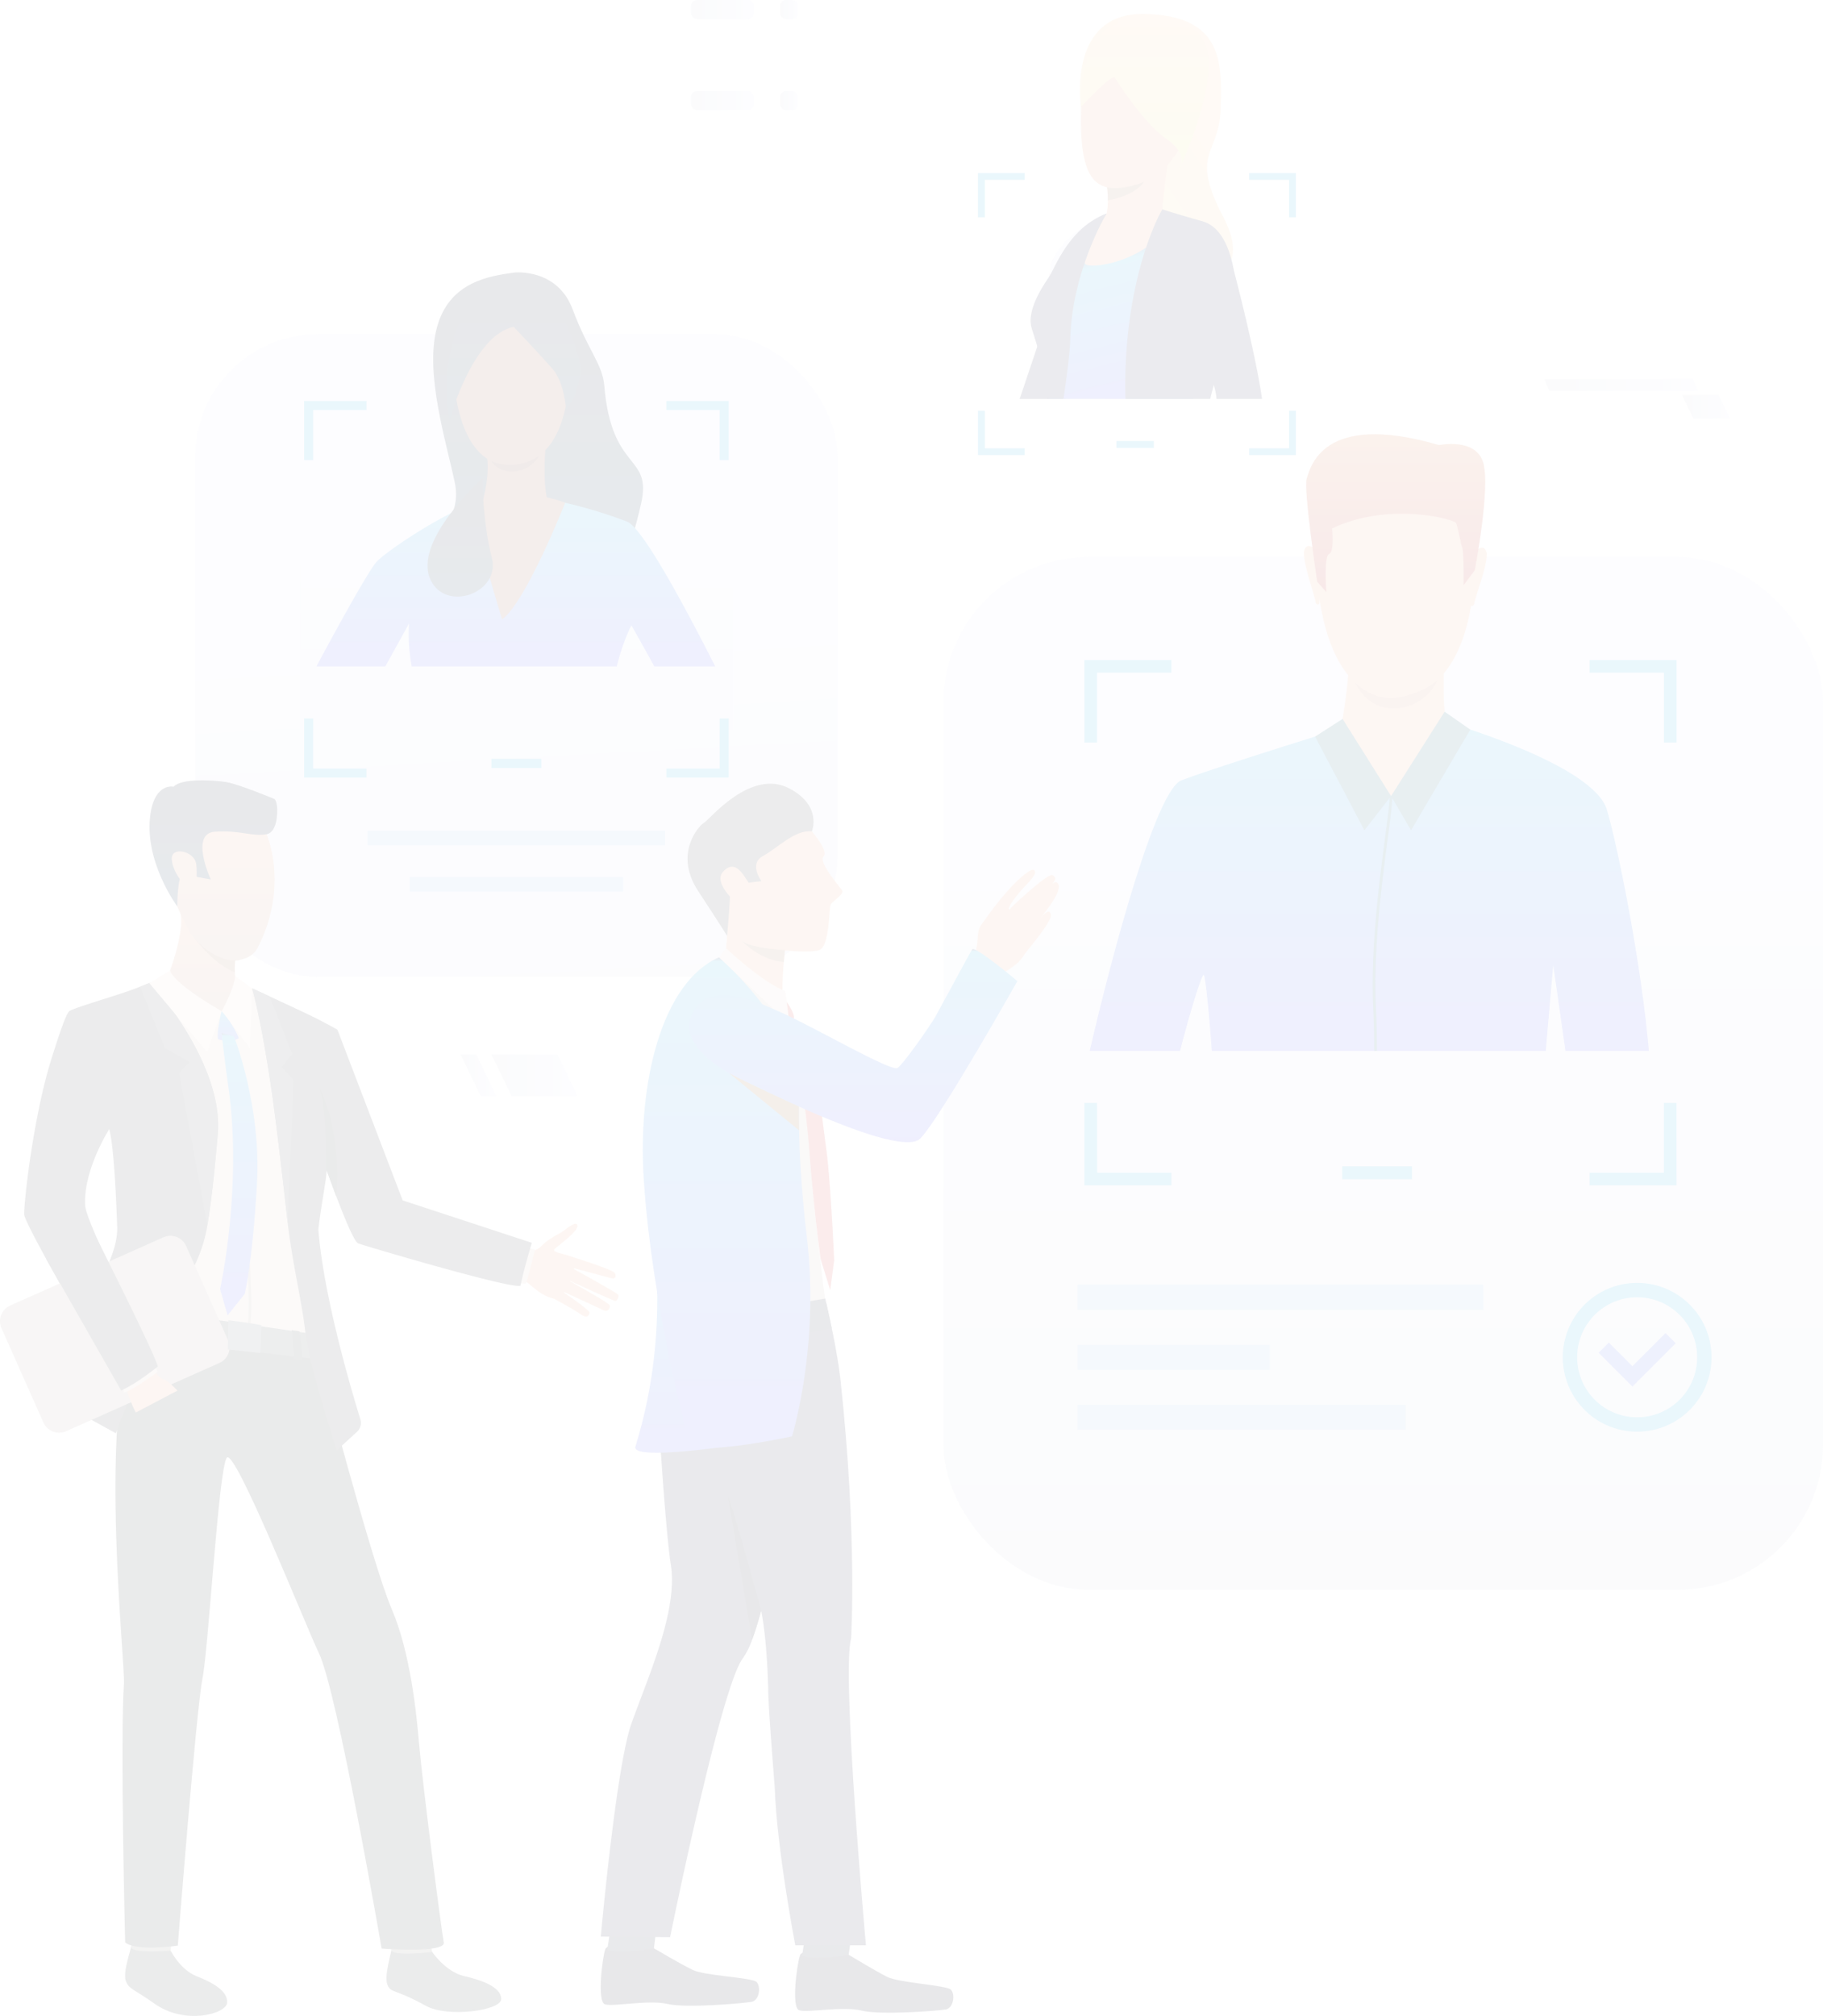 <svg xmlns="http://www.w3.org/2000/svg" xmlns:xlink="http://www.w3.org/1999/xlink" width="870.278" height="962.148" viewBox="0 0 870.278 962.148"><defs><style>.a{opacity:0.1;mix-blend-mode:luminosity;isolation:isolate;}.at,.b,.d,.g{opacity:0.95;}.b{fill:url(#a);}.c{fill:#96bfe6;}.d{fill:url(#b);}.e{fill:#2cabe0;}.f{fill:#5270ee;}.g{fill:url(#c);}.h{fill:url(#e);}.i{fill:#eea987;}.j{fill:url(#f);}.k{fill:#105774;}.l{fill:#c78d71;}.m{fill:#eea886;}.n{fill:url(#g);}.o{fill:#8e4f3a;}.p{fill:#633029;}.q{fill:#323657;}.r{fill:url(#k);}.s{fill:url(#l);}.t{fill:#e55353;}.u{fill:url(#m);}.v{fill:#a77860;}.w{fill:#ebeeff;}.x{fill:#353a3d;}.y{fill:#81807e;}.z{fill:#2d3133;}.aa{fill:#decbc4;}.ab{fill:#495055;}.ac{fill:url(#n);}.ad{fill:#d7a085;}.ae{fill:#3c4145;}.af{fill:#b3a5a0;}.ag{fill:#51565c;}.ah{fill:#f5e2d9;}.ai{fill:#ad9f99;}.aj{fill:#69737a;}.ak{fill:#181929;}.al{fill:#22243b;}.am{fill:#292c47;}.an{fill:#cfbeb6;}.ao{fill:#3a3f47;}.ap{fill:#23263d;}.aq{fill:#d44040;}.ar{fill:#eddad3;}.as{fill:#8f5c28;}.au{fill:url(#v);}.av{fill:url(#x);}.aw{fill:url(#y);}.ax{fill:url(#aa);}.ay{fill:url(#ab);}.az{fill:url(#ad);}.ba{fill:url(#ae);}.bb{fill:url(#af);}</style><linearGradient id="a" x1="0.571" y1="1.795" x2="0.493" y2="0.379" gradientUnits="objectBoundingBox"><stop offset="0" stop-color="#d1d7e0"/><stop offset="1" stop-color="#ebebff"/></linearGradient><linearGradient id="b" x1="0.5" y1="1.147" x2="0.5" y2="0.24" xlink:href="#a"/><linearGradient id="c" x1="0.5" y1="2.165" x2="0.5" y2="0.322" xlink:href="#a"/><linearGradient id="e" x1="0.5" x2="0.5" y2="1" gradientUnits="objectBoundingBox"><stop offset="0" stop-color="#1a2257"/><stop offset="0.01" stop-color="#2cabe0"/><stop offset="1" stop-color="#5e60f2"/></linearGradient><linearGradient id="f" x1="0.5" x2="0.5" y2="1" gradientUnits="objectBoundingBox"><stop offset="0" stop-color="#d98b52"/><stop offset="1" stop-color="#b71f1f"/></linearGradient><linearGradient id="g" x1="0.5" x2="0.5" y2="1" gradientUnits="objectBoundingBox"><stop offset="0" stop-color="#16202e"/><stop offset="1" stop-color="#0b274b"/></linearGradient><linearGradient id="k" x1="0.84" y1="0.328" x2="-0.035" y2="1.349" gradientUnits="objectBoundingBox"><stop offset="0" stop-color="#fccca2"/><stop offset="1" stop-color="#e8e077"/></linearGradient><linearGradient id="l" x1="0.304" y1="0.236" x2="0.5" y2="1" gradientUnits="objectBoundingBox"><stop offset="0" stop-color="#1a2257"/><stop offset="0.099" stop-color="#2cabe0"/><stop offset="1" stop-color="#5e60f2"/></linearGradient><linearGradient id="m" x1="0.5" y1="0" x2="0.5" y2="1" xlink:href="#k"/><linearGradient id="n" x1="0.5" x2="0.5" y2="1" gradientUnits="objectBoundingBox"><stop offset="0" stop-color="#eea886"/><stop offset="1" stop-color="#be9785"/></linearGradient><linearGradient id="v" x1="0" y1="0.5" x2="1" y2="0.5" xlink:href="#a"/><linearGradient id="x" x1="0" y1="0.501" x2="1" y2="0.501" xlink:href="#a"/><linearGradient id="y" x1="0" y1="0.5" x2="1" y2="0.5" xlink:href="#a"/><linearGradient id="aa" x1="0" y1="0.5" x2="1" y2="0.5" xlink:href="#a"/><linearGradient id="ab" x1="0" y1="0.5" x2="0.999" y2="0.5" xlink:href="#a"/><linearGradient id="ad" x1="0" y1="0.5" x2="0.999" y2="0.5" xlink:href="#a"/><linearGradient id="ae" x1="0" y1="0.5" x2="1" y2="0.5" xlink:href="#a"/><linearGradient id="af" x1="0" y1="0.5" x2="1" y2="0.5" xlink:href="#a"/></defs><g class="a" transform="translate(-280.633)"><g transform="translate(0)"><rect class="b" width="306.791" height="306.791" rx="58.67" transform="translate(373.767 159.491)"/><rect class="c" width="142.042" height="7.015" transform="translate(456.144 396.439)"/><rect class="c" width="101.804" height="7.015" transform="translate(476.263 418.547)"/><rect class="d" width="419.879" height="492.845" rx="69.12" transform="translate(731.032 265.896)"/><rect class="e" width="33.299" height="6.165" transform="translate(921.408 556.645)"/><rect class="c" width="193.779" height="11.941" transform="translate(794.977 613.163)"/><rect class="c" width="156.699" height="11.941" transform="translate(794.977 670.489)"/><rect class="c" width="91.864" height="11.941" transform="translate(794.977 641.826)"/><path class="e" d="M1732.174,541.65v6.02h35.515V581h6.026V541.65Zm-241.135,39.359h6.032V547.67h35.48v-6.02H1491.01Zm276.65,171.979v33.339h-35.515v6.032h41.541V752.988Zm-270.619,0h-6.031v39.371h41.541V786.31H1497.1Z" transform="translate(-692.723 -226.606)"/><path class="e" d="M1919.195,1123.71a35.515,35.515,0,1,1,35.515-35.515A35.515,35.515,0,0,1,1919.195,1123.71Zm0-64.155a28.64,28.64,0,1,0,28.64,28.64A28.64,28.64,0,0,0,1919.195,1059.555Z" transform="translate(-857.001 -440.401)"/><path class="f" d="M1929.245,1119.418l-16.135-16.135,4.857-4.862,11.279,11.272,15.8-15.8,4.862,4.863Z" transform="translate(-869.313 -457.642)"/><rect class="g" width="206.79" height="177.423" transform="translate(423.77 170.961)"/><rect class="d" width="225.402" height="203.003" rx="48.23" transform="translate(710.698 45.88)"/><rect class="e" width="17.874" height="3.31" transform="translate(813.601 210.489)"/><path class="e" d="M1533.179,142v3.24h19.066v17.891h3.234V142ZM1403.73,163.131h3.24V145.263h19.06V142h-22.3Zm148.515,92.318v17.9h-19.066v3.234h22.3V255.472Zm-145.276,0h-3.24v21.131h22.3v-3.234h-19.06Z" transform="translate(-656.209 -59.407)"/><rect class="e" width="23.876" height="4.42" transform="translate(515.227 362.157)"/><path class="e" d="M1023.539,329v4.327H1049v23.894h4.327V329ZM850.63,357.221h4.327V333.327h25.458V329H850.63ZM1049,480.528v23.905h-25.458v4.322h29.786V480.528Zm-194.04,0H850.63v28.227h29.786v-4.322H854.957Z" transform="translate(-424.813 -137.641)"/><path class="h" d="M1762.323,749.343h-39.83c-2.623-19.072-5.817-40.843-5.817-40.843s-1.611,17.967-3.565,40.843H1553.683c-1.454-20.573-3.205-35.963-3.833-36.283-.919-.454-6.6,17.792-11.324,36.283H1495.38c11.1-47.8,31.8-124.505,43.762-129.124,17.036-6.549,86.5-27.959,86.5-27.959h39.644s70.448,20.1,77,41.948C1747.5,651.645,1758.99,709.07,1762.323,749.343Z" transform="translate(-694.551 -247.779)"/><path class="i" d="M1724.714,370.939s37.015,5.817,31.408,63.748-38.307,53.168-40.494,53.109-32.8,1.059-35.183-69.657C1680.417,418.139,1679.375,365.85,1724.714,370.939Z" transform="translate(-771.973 -155.041)"/><path class="i" d="M1750.791,538.261s-1.012,23.847,1.292,28.977-30.548,21.718-50.6,3.263c0,0,4.839-25.889,3.49-35.067S1750.791,538.261,1750.791,538.261Z" transform="translate(-780.776 -222.559)"/><path class="i" d="M1809.941,451.289s4.071-4.327,5.543.058-6.287,23.964-5.781,24.848c0,0-.739,1.7-1.716.762S1809.941,451.289,1809.941,451.289Z" transform="translate(-825.251 -188.005)"/><path class="i" d="M1676.975,449.981s-3.972-4.4-5.543-.052,5.817,24.086,5.3,24.958c0,0,.709,1.71,1.7.8S1676.975,449.981,1676.975,449.981Z" transform="translate(-768.113 -187.43)"/><path class="j" d="M1753.554,421.234l-5.3,7.084s.152-15.536-.7-17.967-2.152-9.888-2.861-11.633-31.793-10.469-59.24,2.542c0,0,1.2,11.168-1.425,12.162s-1.344,18.194-1.344,18.194l-4.356-4.915s-6.666-44.559-5.019-49.207,6.892-32.572,63.212-15.989c0,0,17.554-3.717,21.079,8.4S1753.554,421.234,1753.554,421.234Z" transform="translate(-768.882 -149.062)"/><path class="i" d="M1752.081,592.481s8.352,1.78-26.6,35.276c0,0-24.79-27.424-23.987-31.99S1752.081,592.481,1752.081,592.481Z" transform="translate(-780.775 -247.802)"/><path class="k" d="M1742.75,624.278l9.539,16.309,28.291-48.038L1768.33,584Z" transform="translate(-798.041 -244.323)"/><path class="k" d="M1716.665,626.759l-23.143-36.829-13.122,8.428,23.528,44.711Z" transform="translate(-771.957 -246.804)"/><path class="k" d="M1729.255,755.185c.285,5.433.407,12.092.425,19.578h-1.309c0-7.451-.146-14.1-.43-19.514-2.146-40.86,7.753-90.579,7.817-102.229l1.28.256C1736.974,664.926,1727.109,714.5,1729.255,755.185Z" transform="translate(-791.719 -273.198)"/><path class="l" d="M1713.45,559.43s8.789,9.306,21.212,6.823,17.944-8.143,17.944-8.143a23.1,23.1,0,0,1-19.27,13.418C1718.975,572.651,1713.45,559.43,1713.45,559.43Z" transform="translate(-785.783 -233.492)"/><path class="m" d="M971.961,316.461h-.087c-.838-.2-2.158-4.211-2.414-5.008-.064-.221-.192-.622-.373-1.163-1.035-3.2-3.49-10.714-2.518-13.587.3-.907.768-1.437,1.384-1.565,1.332-.273,2.85,1.413,2.908,1.489l.029.035v.047c.343,3.158,2.03,18.944,1.3,19.671A.343.343,0,0,1,971.961,316.461Zm-3.7-21.067a1.09,1.09,0,0,0-.244,0c-.506.1-.9.582-1.163,1.355-.913,2.78,1.582,10.47,2.519,13.378.18.582.314.966.372,1.163.617,1.914,1.7,4.653,2.2,4.8h.041c.465-.628-.582-12.214-1.384-19.374-.181-.163-1.314-1.32-2.321-1.32Z" transform="translate(-473.224 -123.462)"/><path class="n" d="M992.482,223.561s20.357-2.14,27.715,17.542,14.256,26.116,15.123,36.457c3.49,41.808,23.027,32.351,17.537,56.454s-9.307,27.75-9.307,27.75l-46.682-9.155-47.287.151s18.5-9.237,14.378-28.913-14.378-51.934-8.585-73.868S980.3,225.236,992.482,223.561Z" transform="translate(-466.21 -93.501)"/><path class="m" d="M1065.815,316.447a.344.344,0,0,1-.245-.1c-.727-.727.96-16.513,1.3-19.671v-.082c.064-.076,1.582-1.745,2.908-1.489.622.128,1.082.657,1.384,1.565.948,2.873-1.483,10.382-2.519,13.587-.18.582-.308.96-.372,1.163-.256.8-1.582,4.81-2.413,5.014Zm1.355-19.694c-.785,7.183-1.85,18.746-1.384,19.374h.041c.494-.122,1.582-2.908,2.2-4.8.058-.215.192-.622.372-1.163.936-2.908,3.432-10.621,2.519-13.378-.262-.8-.651-1.25-1.163-1.355-1.053-.244-2.361,1.094-2.582,1.349Z" transform="translate(-514.66 -123.448)"/><path class="h" d="M1051.122,487.493H1022.04c-6.031-10.993-10.935-19.589-10.935-19.589s-3.92,7.154-6.98,19.589H906.218a84.553,84.553,0,0,1-1.274-20.485s-5.235,9.452-11.307,20.485h-32.9c8.725-16.344,25.086-46.112,28.809-50.021,4.653-4.886,31.723-23.591,51.039-29.693s30.315-.209,30.315-.209a228.685,228.685,0,0,1,38.19,10.848C1016.3,421.291,1036.226,458.1,1051.122,487.493Z" transform="translate(-429.042 -169.442)"/><path class="o" d="M1004.859,243.231s26.988,3.9,23.033,43.733-27.767,36.678-29.355,36.643-23.922.826-25.848-47.782C972.688,275.826,971.787,239.875,1004.859,243.231Z" transform="translate(-475.876 -101.666)"/><path class="o" d="M1026.473,368.133s-1.669,20.724,2.327,26.93-3.414,14.634-18.671,11.755-14.367-11.534-14.367-11.534,4.269-12.8,3.025-23.021S1026.473,368.133,1026.473,368.133Z" transform="translate(-485.526 -153.258)"/><path class="n" d="M999.816,253.143s12.61,13.256,18.467,19.968,6.532,19.677,6.532,19.677,9.888-12.052,5.741-26.086-13.89-41.337-38.6-32.95-25.627,45.31-22.73,63.614C969.222,297.365,980.319,256.953,999.816,253.143Z" transform="translate(-473.945 -97.136)"/><path class="o" d="M1033.186,409.878s-18.712,47.4-30.089,55.64c0,0-14.942-48.346-13.9-55.424C989.2,410.116,1011.747,401.258,1033.186,409.878Z" transform="translate(-482.764 -169.899)"/><path class="n" d="M978.067,392.88s-33.363,29.664-24.708,48.2c7.393,15.809,33.6,6.113,29.268-10.47S978.067,392.88,978.067,392.88Z" transform="translate(-467.191 -164.366)"/><path class="p" d="M1004.37,376.614a23.567,23.567,0,0,0,22.684-2.594,14.611,14.611,0,0,1-11.348,7.329C1007.476,382.262,1004.37,376.614,1004.37,376.614Z" transform="translate(-489.132 -156.476)"/><path class="q" d="M1481.863,190s-11.051,41.645-13.378,51.027c-.686,2.827-2.908,7.713-5.723,13.285a.563.563,0,0,1-.07.128,10.69,10.69,0,0,0-1.035,3.385c-.448,3.49.889,6.206-1.42,10.324l-.419,1.745h-21.9c2.553-7.59,5.817-17.251,8.4-25.01,2.176-6.567,3.9-11.79,4.356-13.3,1.35-4.519,6.317-19.148,10.533-28.855,1.478-3.385,7.149-6.73,12.174-9.149A85.356,85.356,0,0,1,1481.863,190Z" transform="translate(-670.512 -79.489)"/><path class="r" d="M1487.909,55.794s-6.979-45.164,30.426-44.332,36.9,23.167,36.236,45.333-14.995,20.5,1.163,51.33-14,30.827-14,30.827l-23.406-32.165Z" transform="translate(-691.21 -4.79)"/><path class="m" d="M1514.55,18.541s-25.33,4-26.331,40,6.834,43.664,29,36.166,29.163-45.164,29.663-51S1548.716,14.208,1514.55,18.541Z" transform="translate(-691.52 -7.537)"/><path class="s" d="M1542.159,207.038c.093,12.389-14.145,42.023-16.344,51.184-.262,1.064-.541,2.047-.82,2.972h-69.11c-.355-4.269-.7-7.922-.867-9.981-.546-6.765-7.4-21.34-7.171-28.128.239-6.916,3.63-12.883,8.376-20.27,1.477-2.286,3.024-4.612,4.572-6.881,5.031-7.387,10.057-14.093,12.523-16.4a40.3,40.3,0,0,1,5.049-4.019h0a23.5,23.5,0,0,1,5.194-2.734l21.771-3.49s13.575,4.915,21.387,6.735C1526.722,176.014,1541.955,178.247,1542.159,207.038Z" transform="translate(-674.663 -70.824)"/><path class="t" d="M1482.894,180l-12.621,19.892-11.633,18.357c0-.1.8-2.879,2.117-10.929.25-1.53.518-3.245.809-5.171a12.974,12.974,0,0,1,.366-1.693h0c4.984-11.493,20.4-20.16,20.938-20.445Z" transform="translate(-679.181 -75.305)"/><path class="m" d="M1539.224,121.617c-2.2,4.147-4.513,29.885-4.513,29.885s-30.984,11.708-27.814,5.089c1.437-3.007,1.861-6.91,1.89-10.272a49.962,49.962,0,0,0-.343-6.253c-.081-.681-.145-1.07-.145-1.07S1541.417,117.465,1539.224,121.617Z" transform="translate(-699.274 -50.658)"/><path class="u" d="M1504.268,43.934s13,21.166,24.83,29.5,5.817,15,5.817,15,30.873-65,1.518-69.5S1489.082,14.1,1488.25,58.1C1488.267,58.1,1501.6,43.6,1504.268,43.934Z" transform="translate(-691.568 -7.099)"/><path class="v" d="M1527.384,149.15c-4.752,7.015-17.321,8.9-17.321,8.9h0a50.058,50.058,0,0,0-.343-6.253C1517.793,153.355,1527.384,149.15,1527.384,149.15Z" transform="translate(-700.551 -62.399)"/><path class="w" d="M1463.487,200.278h0s-.675,1.39-1.227,6.98l4.566-6.887s8.143-11.685,10.941-14.721a46,46,0,0,1,6.631-5.7S1468.361,187.668,1463.487,200.278Z" transform="translate(-680.695 -75.284)"/><path class="t" d="M1565.287,218.205s19.886-7.8,25.767-8.253c0,0-4-31.938-23.533-28.553S1565.287,218.205,1565.287,218.205Z" transform="translate(-720.841 -75.785)"/><path class="m" d="M1501.58,172.707s-14.6,22.445-9.655,24.429,31.694-2.612,43.041-23.934C1534.989,173.178,1517.982,164.454,1501.58,172.707Z" transform="translate(-692.678 -70.769)"/><path class="q" d="M1577,206.041c-1.018,17.6-6.009,34.317-10.132,49.62-.582,2.222-1.163,4.42-1.71,6.578h-40.488c-.1-6.066-.081-11.423.111-15.89,2.042-48.84,17.507-74.549,17.507-74.549s4.944,1.663,19.194,5.694c9.754,2.757,13.436,15.163,14.774,22.684,0,.031,0,.062,0,.093A53.206,53.206,0,0,1,1577,206.041Z" transform="translate(-706.779 -71.875)"/><path class="q" d="M1483.175,175.28a115.389,115.389,0,0,0-6.02,12.052c-4.8,11-10.789,28.413-11.3,47.6-.157,6.16-1.385,16.14-3.245,28.745h-8.085a128.573,128.573,0,0,0-4.444-25.01c-1.1-3.932-2.123-6.863-2.67-8.725-2.576-8.765,5.66-20.439,8.416-24.621S1465.214,181.963,1483.175,175.28Z" transform="translate(-674.278 -73.33)"/><path class="q" d="M1603.246,265.889H1581.5a28.816,28.816,0,0,0-1.285-6.578c-3.949-14.035-15.64-41.372-15.64-41.372s-17.49-28.587-.913-35.87,23.708,13.075,25.935,21.759c0,.031,0,.062,0,.093C1590.171,206,1600.042,243.618,1603.246,265.889Z" transform="translate(-720.133 -75.525)"/><path class="m" d="M1025.774,1018.067s7.6-.1,10.3-3.03,7.485-5.555,9.015-6.3c2.048-.995,7.719-6.509,8.428-3.816s-9.027,9.516-10.877,11.359,8.091,2.646,9.545,4.432-3.612,20.608-10.237,19.148-12.052-8.143-13.308-8.143a37.411,37.411,0,0,1-4.892-.837Z" transform="translate(-497.239 -420.114)"/><path class="m" d="M1064.116,1031.28s19.776,6.043,20.59,7.753.261,2.966-1.623,2.49-19.357-5.176-19.357-5.176,21.614,11.813,22.585,13c.582.692-.378,3.164-1.425,3.019s-23.265-10.347-23.265-10.347,20.153,11.052,20.66,12.395c.436,1.164-.913,3.269-2.478,2.577s-20.991-9.679-20.991-9.679,14.047,9.2,13.831,10.714c-.133.925-.872,3.088-4.409.582s-12.6-7.346-12.6-7.346Z" transform="translate(-510.577 -431.448)"/><path class="x" d="M940.019,1600.393s6.345,9.492,15.245,11.545,17.664,5.311,17.734,10.929-25.732,8.963-35.916,3.3c-15.2-8.446-16.745-5.9-18.426-10.126s2.024-15.519,1.913-16.868C920.417,1597.52,940.019,1600.393,940.019,1600.393Z" transform="translate(-453.088 -668.818)"/><path class="y" d="M940.707,1591.607a38.808,38.808,0,0,1,.983,4.682c-.18.1-20.049,2.466-19.45-1.216.489-2.984,1.163-6.223,1.163-6.223Z" transform="translate(-454.766 -664.714)"/><path class="x" d="M725.417,1598.866s4.525,9.079,12.261,12.174c8.265,3.3,14.89,7.1,14.739,12.575s-20.2,11.016-34.794.517c-9.219-6.636-12.139-6.671-13.616-10.847s2.565-15.036,2.513-16.35C706.449,1595.312,725.417,1598.866,725.417,1598.866Z" transform="translate(-363.335 -667.919)"/><path class="y" d="M727.678,1589.91a43.42,43.42,0,0,1-.227,4.717c-.175.064-19.386,1.669-18.9-1.93a29.775,29.775,0,0,1,1.867-6.317Z" transform="translate(-365.369 -663.681)"/><path class="z" d="M792.788,1100.416s25.237,96.692,34.846,119.044c8.9,20.712,11.842,49.672,13.069,64.219,1.541,18.3,10.719,89.572,11.8,94.9s-29.664,2.96-29.664,2.96-21.218-123.2-30.024-141.175c-5.88-12-39.988-98.035-43.89-93.062s-8.724,91.16-11.633,105.469-11.76,127.379-11.76,127.379-19.84,2.908-25.139-1.559c0,0-2.414-96.552-.581-123.377.7-10.225-11.982-122.6,4.281-167.837C712.673,1063.459,792.788,1100.416,792.788,1100.416Z" transform="translate(-360.02 -451.546)"/><path class="aa" d="M620.876,914.618c0,1.105,2.088,5.526,5.421,11.889,4.874-9.748,8.724-17.758,9.958-20.7,4.106-9.7,25.272-31.938,25.272-31.938a.191.191,0,0,0,0,.047.067.067,0,0,0,0,.029h0v.093a.311.311,0,0,0,.052.186.843.843,0,0,1,0,.116.592.592,0,0,1,0,.093c1.163,4.292,8.23,31.129,8.486,44.35.291,14.39,4.071,41.017,4.071,41.017h0l4.42.622,9.777,1.378,1.163.163,2.844.4,25.935,3.647,9.2,1.291,1.245.18,5.235.739,14.541,2.042,3.7.517h.035l2.769.39,3.839.541h0c.1-.14,3.734-5.1,3.17-16.123-.355-7.113-1.21-20.479-.855-32.88v-.82h0a88.825,88.825,0,0,1,2.094-18.176,74.506,74.506,0,0,0,1.949-9.673,3.617,3.617,0,0,1,.058-.448c.064-.582.128-1.163.18-1.7a85.3,85.3,0,0,0,.134-15.53h0c.262.582,2.152,7.509,4.653,16.071,4.194,14.483,10.062,33.607,12.563,34.526,3.641,1.338,62.561,18.793,75.281,20.579,1.477.209,2.327.2,2.408-.058s.116-.378.175-.582c1.547-5.095,3.676-13.756,4.013-15.158.035-.122.052-.192.052-.192l-2.28-.687-64.114-19.194L769,827.151c-.582-.489-7.806-3.973-13.064-6.474-5.363-2.553-11.825-6.3-17.676-9.51-2.984-1.629-5.816-3.123-8.248-4.24l-.372-.169h0l-6.718-3.065h0l-1.745-.169c-5.624-.535-23.12-2.175-28.977-2.519-.483,0-.89-.052-1.2-.058s-.466,0-.582,0a72.867,72.867,0,0,0-9.091,3.106h0l-.541.2-.675.256-1.25.483-2.652,1.018-.925.366c-9.481,3.763-20.357,8.416-22.928,10.272-1.7,1.221-7.02,11.237-13.18,23.62-7.934,25.412-17.984,64.312-18.3,73.909C620.876,914.333,620.876,914.478,620.876,914.618Z" transform="translate(-328.69 -335.085)"/><path class="ab" d="M796.236,1086.006s1.954,2.327,2.519,12.214c0,0-80.231-9.359-88.711-13.052,0,0-.332-10.888,1.466-11.08C713.5,1073.884,796.236,1086.006,796.236,1086.006Z" transform="translate(-365.986 -449.356)"/><path class="ac" d="M740.62,775.606c.25,12.593,24.632,19.479,24.632,19.479s10.2-12.8,7.759-14.012c-.954-.477-1.344-2.385-1.466-4.525a44.779,44.779,0,0,1,.14-5.712c.076-.89.145-1.466.145-1.466s-3.49-3.676-7.916-8.05c-7.741-7.66-18.391-17.449-18.409-13.564a3.445,3.445,0,0,0,.093.739C747.472,757.278,740.62,775.606,740.62,775.606Z" transform="translate(-378.788 -312.465)"/><path class="x" d="M740.063,1077.09s-1.745,11.051-1.9,13.918l-3.711-.739s1.024-11.679,1.623-13.639Z" transform="translate(-376.207 -450.421)"/><path class="x" d="M844.05,1091.989s1.407,10.033,1.442,13.826l-3.926-.512s-.8-12.534-1.256-13.843Z" transform="translate(-420.495 -456.625)"/><path class="v" d="M756.77,764.55h0c.047.076,1.082,1.623,2.844,3.845,3.746,4.705,10.784,12.441,18.688,15.547a44.851,44.851,0,0,1,.14-5.712,13.223,13.223,0,0,0,2.426-.291,74.628,74.628,0,0,0-5.3-7.765l-4.891-1.46Z" transform="translate(-385.545 -319.858)"/><path class="ac" d="M742.739,718.231c2.111,4.589,4.112,7.916,4.653,9.23h0a16.354,16.354,0,0,0,2.844,3.845c4.019,4.327,11.487,10.033,18.828,9.835a13.234,13.234,0,0,0,2.425-.291c2.961-.651,6.462-2.024,8.387-5.816,15.21-29.774,4.2-54.127,4.2-54.127s-41.587-11.761-48.1.762C731.443,690.464,737.783,707.454,742.739,718.231Z" transform="translate(-376.196 -282.77)"/><path class="n" d="M779.633,666.04s3.862-.215,4.816-7.532-.965-9.242-.965-9.242-17.164-7.189-23.33-8.143-21.328-1.832-24.883,2.228c0,0-8.631-2.007-10.987,12.331C720.556,678.418,737,700.5,737,700.5s-.146-14.855,3.135-16.821,6.1,2.711,6.1,2.711l6.73,1.227s-10.179-21.98,2.03-22.795S772.642,667.314,779.633,666.04Z" transform="translate(-371.724 -267.886)"/><path class="ad" d="M753.682,704.871c-.634-6.543-12.47-9.044-11.68-2.181s6.625,13.448,9.306,13.215S754.2,709.885,753.682,704.871Z" transform="translate(-379.351 -292.269)"/><path class="ae" d="M626.3,928.725c5.153,9.836,13.29,24.307,21.323,38.336-1.059,1.978-2.094,3.932-3.083,5.869a116.894,116.894,0,0,0-6.078,13.564c-1.832,5.124-4.38,18.264.494,20.7l25.662,14.169s.18-.5.523-1.431c.849-2.327,2.693-7.236,5.235-13.622l.721-1.71c.512-1.2,1.251-2.908,2.088-4.886.378-.884.774-1.809,1.163-2.763l1.425-3.327,2.036-4.74,3.117-7.253.262-.582q1.256-2.71,2.565-5.427c1.349-2.8,2.74-5.584,4.159-8.312.14-.279.279-.582.425-.826l.762-1.431.477-.872.1-.192.192-.343c7.416-13.535,15.774-24.853,18.438-41.447q.4-2.408.739-4.775.576-3.952,1.065-7.788c.122-.966.238-1.914.355-2.862,1.338-11.051,2.135-20.939,2.78-27.808,2.007-21.41-11.109-44.594-21.177-58.914a158.725,158.725,0,0,0-10.76-13.75.423.423,0,0,1-.052-.052l-.541.2-.675.256-1.251.483-2.588,1.041-.925.366c-9.748,3.822-30.245,9.469-32.857,11.325-1.495,1.064-4.828,10.836-8.678,23.178-7.934,25.412-12.645,63.73-12.872,73.286v.436C620.876,917.942,622.964,922.362,626.3,928.725Zm38.97-4.781c0,4.775-1.553,10.243-3.944,16.071-.058.146-.116.291-.18.436-1.646-3.49-3.193-6.869-4.583-9.987h0c-3.822-8.55-6.445-15.215-6.59-17.856-.942-16.949,11.545-36.463,11.545-36.463a.068.068,0,0,0,0,.029h0v.093l.052.186a.881.881,0,0,1,0,.116.59.59,0,0,1,0,.093c2.67,10.086,3.728,47.281,3.728,47.281Z" transform="translate(-328.69 -337.304)"/><path class="af" d="M705.736,1074.757l-73.152,32.572a8.2,8.2,0,0,1-10.83-4.153l-20.026-45a8.2,8.2,0,0,1,4.159-10.83l73.153-32.572a8.2,8.2,0,0,1,10.83,4.159l20.026,45A8.2,8.2,0,0,1,705.736,1074.757Z" transform="translate(-320.384 -424.247)"/><path class="ae" d="M808.18,811.4s3.432,11.423,7.87,39.93h0c.151.96.3,1.931.453,2.908a2.392,2.392,0,0,0,.052.349q.146.983.3,2.007a.472.472,0,0,0,.041.233c.07.46.134.913.2,1.379q.25,1.692.506,3.443c1.977,13.878,4.752,37.492,7.422,61.334h0c2.111,18.793,6.915,38.074,8.445,52.464v.029a98.609,98.609,0,0,0,2,10.818c.111.483.221.966.338,1.46,4.3,18.164,12.645,43.873,12.645,43.873l2.431-2.245,7.218-6.607a5.816,5.816,0,0,0,1.617-6.02c-3.99-12.883-17.566-58.472-20.049-90.526,1.222-11.266,4.339-26.377,3.874-28.552l.087.238c1.431,3.973,3.013,8.294,4.607,12.5h0c4.286,11.3,8.667,21.765,10.469,22.428,4.072,1.495,77,23.015,77.526,20.014.058-.3.116-.628.186-.966s.14-.686.221-1.053c.9-4.112,2.536-10.01,3.676-13.959.169-.581.326-1.163.471-1.628.477-1.646.791-2.693.791-2.693l-61.654-20.241L848.79,830.889c-.611-.483-8.556-4.758-13.814-7.259-5.473-2.611-12.4-5.816-18.548-8.661-2.908-1.361-5.7-2.629-8.032-3.7Z" transform="translate(-407.053 -339.404)"/><path class="ag" d="M727.862,837.534l11.86,6.689-5.072,5.165,13.494,72.85c2.751-17.077,4-33.293,4.938-43.233,3.1-33.1-29.937-70.431-31.99-72.7-1.588.582-3.3,1.262-5.072,1.966Z" transform="translate(-368.497 -337.325)"/><path class="ag" d="M807.86,811s4.432,14.471,9.6,50.6c1.984,13.878,4.758,37.492,7.427,61.334l2.763-68.226L822,848.591l5.019-6.276L816.27,814.839c-2.908-1.361-5.694-2.629-8.032-3.7Z" transform="translate(-406.919 -339.291)"/><path class="ah" d="M723.6,802.348l9.888-6.078s.279,5.392,24.632,19.479L751.2,835.228Z" transform="translate(-371.668 -333.129)"/><path class="ah" d="M789.443,800.94s-.378,5.816-6.474,16.763l13.494,17.589.983-28.5Z" transform="translate(-396.506 -335.083)"/><path class="h" d="M781.552,829.76s-2.611,10.469-1.669,13.378c0,0,5.747,2.094,9.888-.524A46.471,46.471,0,0,0,781.552,829.76Z" transform="translate(-395.129 -347.14)"/><path class="ai" d="M805.251,1067.3c1.466-7.381.07-29.5,0-30.443l-1.25.081c0,.227,1.442,22.893,0,30.117Z" transform="translate(-405.304 -433.783)"/><path class="aj" d="M788.347,1083.35s11.807,1.408,15.7,2.385l-.512,13.232-15.46-1.652Z" transform="translate(-398.644 -453.232)"/><path class="h" d="M788.264,849.216s13.162,33.246,11.016,70.46c-2.228,38.586-5.88,52.58-5.88,52.58l-8.143,10.179-3.577-12.511s10.894-49.195,3.862-97.064c-1.274-8.672-3.17-25.109-3.17-25.109Z" transform="translate(-395.967 -354.666)"/><path class="m" d="M715.769,1120.2s2.821,5.647,5.648,6.59,6.945,5.531,6.945,5.531l-19.892,10.47s-5.3-10.353-5.531-16.949S715.769,1120.2,715.769,1120.2Z" transform="translate(-363.023 -468.627)"/><path class="aa" d="M716.785,1121.14l1.32,2.647s-12.633,9.242-16.042,9.829l-1.163-3.531Z" transform="translate(-362.171 -469.042)"/><path class="ae" d="M692.208,1075.517s-9.469,7.829-17.449,11.441L639,1024.281l22.817-12.471S691.58,1070.806,692.208,1075.517Z" transform="translate(-336.275 -423.302)"/><path class="z" d="M866.069,914.834c.436,8.934.372,16.867.372,16.867h0c0,.047,0,.285.029.687a3.618,3.618,0,0,1,.058-.448c1.431,3.973,3.013,8.294,4.606,12.5a134.866,134.866,0,0,0,.361-13.628c-.64-25.01-8.515-38.161-8.515-38.161C864.789,897.012,865.65,906.377,866.069,914.834Z" transform="translate(-429.979 -373.45)"/><path class="m" d="M1402.18,774.634s-.372-4.6.169-6.747c.936-3.711-.442-9.713,4.217-12.628s18.077,9.307,19.13,12.7-3.961,9.219-14.442,14.1S1402.18,774.634,1402.18,774.634Z" transform="translate(-655.508 -315.785)"/><path class="m" d="M1407.36,739.276a158.481,158.481,0,0,1,10.5-13.762c5.235-6.107,12.6-12.953,14.151-11.633,2.362,1.972-4.316,6.9-9.1,13.3-4.409,5.892-2.536,5.473-2.536,5.473s-.541.093,5.526-5.392c6.526-5.9,13.779-11.958,15.07-10.917,1.6,1.291,1.693,1.588-.32,4.118,1.471-1.2,2.018-.971,2.583-.4,2.908,2.955-5.281,13.116-8.544,17.153,2.53-3.083,4.717-5.072,5.345-2.106.727,3.391-11.552,17.234-15.466,22.62C1420.307,763.577,1407.36,739.276,1407.36,739.276Z" transform="translate(-657.727 -298.591)"/><path class="ak" d="M1119.458,1597.525s12.761,7.561,18.536,10.347,28.227,3.606,30.443,5.712,1.407,8.817-2.327,9.5-31,3.152-40.133,1.023-26.133,1.454-29.9.175-1.338-21.608.116-26.174S1119.458,1597.525,1119.458,1597.525Z" transform="translate(-526.659 -667.671)"/><path class="al" d="M1122.8,1584.39l-1.064,8.312s-17.059,3.188-22.224.582l1.28-8.632Z" transform="translate(-528.935 -662.848)"/><path class="am" d="M1188.982,1070.141c-.18,5.752-1.227,18.24-2.449,31.35-.273,2.908-.581,5.863-.838,8.771-1.7,17.647-3.42,33.968-3.42,33.968-2.158,14.047-6.6,38.435-11.569,56.873h0c-1.431,5.322-2.908,10.149-4.386,14.087a35.68,35.68,0,0,1-4.287,8.619c-10.568,13.506-34.805,133.2-34.805,133.2l-33.089-.256s7.276-81.063,14.593-101.606c8.143-22.951,22.335-53.877,18.816-76.009-2.2-13.89-5.049-58.1-5.049-58.1s-2.763-49.684,10.231-86.083C1135.971,1025.9,1188.982,1070.141,1188.982,1070.141Z" transform="translate(-526.688 -432.473)"/><path class="ak" d="M1279.183,1602.706s12.668,7.7,18.408,10.568,28.181,3.95,30.373,6.084,1.3,8.829-2.431,9.469-31.036,2.781-40.133.547-26.174,1.163-29.9-.186-1.082-21.62.43-26.174S1279.183,1602.706,1279.183,1602.706Z" transform="translate(-593.402 -669.758)"/><path class="al" d="M1282.739,1589.739l-1.163,8.294s-17.094,2.984-22.236.3l1.384-8.62Z" transform="translate(-595.801 -665.074)"/><path class="am" d="M1207.544,1241.375c-.861-26.476-3.2-44.071-10.016-59.362-5.717-12.848-10.615-53.191-10.615-53.191s-15.506-47.27-12.365-85.78c.785-9.62,60.723,14.541,60.723,14.541,1.309,5.607,5.322,23.266,6.742,36.347,8.142,74.775,5.077,123.493,5.077,123.493-4.653,16.513,7.078,146.427,7.078,146.427h-33.735s-8.847-46.217-9.777-74.961C1210.656,1288.906,1207.207,1245.953,1207.544,1241.375Z" transform="translate(-560.151 -435.422)"/><path class="an" d="M1193.578,791.959s15.7,25.766,20.317,40.133.89,56.186,1.7,64.591c2.512,26.069,6.183,54.767,6.183,54.767l-52.691,33.659a520.033,520.033,0,0,1-17.7-49.6c-8.248-27.506-8.91-52.272-8.835-68.82.239-51.905,28.3-81.214,28.3-81.214Z" transform="translate(-546.941 -328.615)"/><path class="m" d="M1225.79,670.537s10.8,11.563,7.753,14.6c-2.524,2.513,7.41,14.035,8.823,15.972s-4.415,5.147-5.369,6.881-.4,19.875-5.4,21.742-30.245-.11-38.272-5-20.939-33.153-20.031-46.717S1206.788,650.378,1225.79,670.537Z" transform="translate(-559.785 -276.309)"/><path class="m" d="M1225.262,739.925s-.186,1.541-.431,3.932c-.093,1-.215,2.141-.326,3.391-.058.739-.122,1.524-.2,2.327,0,.215-.046.43-.064.646,0,.372-.058.739-.093,1.122-.122,1.745-.244,3.548-.337,5.334-.233,4.607-.262,9.016.233,11.464,1.326,6.724-27.616-21.631-27.616-21.631a331.542,331.542,0,0,0,1.262-46.711C1196.494,675.079,1225.262,739.925,1225.262,739.925Z" transform="translate(-569.482 -290.418)"/><path class="ao" d="M1224.694,665.8s5.107-12.057-10.65-20.427c-18.56-9.859-38.231,14.884-40.843,16.344s-14.459,14.8-2.867,32.49c14.651,22.335,13.878,21.584,13.878,21.584s1.471-16.472,1.373-19.653c-.175-5.817,15.064-6.5,15.064-6.5s-6.259-8.329.7-12.069S1216.447,664.983,1224.694,665.8Z" transform="translate(-556.474 -269.032)"/><path class="m" d="M1203.969,716.059c-1.111-1.559-5.182-8.44-10.417-2.4s8.806,17.344,9.964,17.234S1213.3,729.175,1203.969,716.059Z" transform="translate(-567.791 -297.547)"/><path class="ap" d="M1226.045,1079.749s-2.624-12.325-3.13-14.169l-77.056,12.8.786,9.963S1202.168,1085.018,1226.045,1079.749Z" transform="translate(-548.325 -445.798)"/><path class="h" d="M1129.2,996.58s11.836,51.12-6.706,110.761c-2.262,7.282,51.318-1.163,51.318-1.163Z" transform="translate(-538.519 -416.931)"/><path class="h" d="M1199.839,1014.17s-38.062,8.352-48.747,4.578c0,0-15.559-56.582-20.986-114q-.628-6.665-1.059-13.3h0c-3.03-46.723,8.864-94.121,35.957-105.91.768.518,38.929,34.165,38.2,64.963-.052,2.082-.076,4.176-.093,6.27,0,3.786,0,7.561.088,11.371h0c.238,11.72.965,23.405,2,34.753.1,1.163.221,2.367.331,3.536q.279,2.862.582,5.683.407,3.769.849,7.462C1213.129,970.954,1199.839,1014.17,1199.839,1014.17Z" transform="translate(-541.099 -328.64)"/><path class="aq" d="M1248.4,834.912a423.27,423.27,0,0,1,9.888,64.1c2.286,29.885,5.339,51.01,5.339,51.01l4.571,14.8,1.885-14.268s-1.681-38.562-3.92-54.249c-2.251-15.815-3.24-35.893-15.884-61.939Z" transform="translate(-591.224 -349.064)"/><path class="aq" d="M1246.146,828.865a4.248,4.248,0,0,0,2.088,1.006c1.221.186,2.972-1.745-3.275-10.021Z" transform="translate(-589.785 -342.994)"/><path class="ar" d="M1194.569,778.17s17.722,16.687,28.268,20.357l2.012,15.989-33.659-32.095Z" transform="translate(-567.29 -325.556)"/><path class="h" d="M1196.188,843.048c-6.98-2.484-36.015-16.577-28.291-33.026s27.622-7.7,42.6-1.012c15.7,6.98,52.685,28.5,55.611,26.517s15.7-20.323,18.031-24.429,16.286-30.175,17.606-32.141,21.578,15.123,21.578,15.123-36.445,64.725-46.246,75.031S1196.188,843.048,1196.188,843.048Z" transform="translate(-557.003 -325.82)"/><path class="ak" d="M1214.325,1282.109h0c-1.431,5.322-2.908,10.15-4.386,14.087h0l-11.54-68.837C1201.314,1233.886,1214.325,1282.109,1214.325,1282.109Z" transform="translate(-570.306 -513.48)"/><path class="as" d="M1232.852,907.9,1199.46,880.62c8.847,4.74,30.582,14.669,33.3,15.908Q1232.73,902.208,1232.852,907.9Z" transform="translate(-570.75 -368.418)"/><path class="v" d="M1230.406,776.44c-.094,1-.215,2.14-.326,3.391-.058.739-.122,1.524-.2,2.327-11.051-.739-19.619-9.556-20.142-10.1C1214.241,775.637,1230.406,776.44,1230.406,776.44Z" transform="translate(-575.05 -323)"/><g class="at" transform="translate(1017.861 180.953)"><path class="au" d="M1986.958,335.463h17.531l-5.368-11.133H1981.59Z" transform="translate(-1915.824 -316.641)"/><path class="au" d="M1972.852,335.463h4.182l-5.368-11.133h-4.176Z" transform="translate(-1909.925 -316.641)"/><path class="av" d="M1870.876,316.676h71l-2.356-5.566H1868.52Z" transform="translate(-1868.52 -311.11)"/></g><rect class="aw" width="30.082" height="9.068" rx="2.82" transform="translate(610.522)"/><rect class="aw" width="30.082" height="9.068" rx="2.82" transform="translate(610.522 21.742)"/><rect class="ax" width="30.082" height="9.068" rx="2.82" transform="translate(610.522 43.477)"/><rect class="ay" width="8.562" height="9.068" rx="2.82" transform="translate(653.029)"/><rect class="ay" width="8.562" height="9.068" rx="2.82" transform="translate(653.029 21.742)"/><rect class="az" width="8.562" height="9.068" rx="2.82" transform="translate(653.029 43.477)"/><path class="ba" d="M1013.962,885.089h31.472L1035.8,865.11H1004.33Z" transform="translate(-489.115 -361.929)"/><path class="bb" d="M988.642,885.089h7.5l-9.638-19.979h-7.5Z" transform="translate(-478.522 -361.929)"/></g></g></svg>